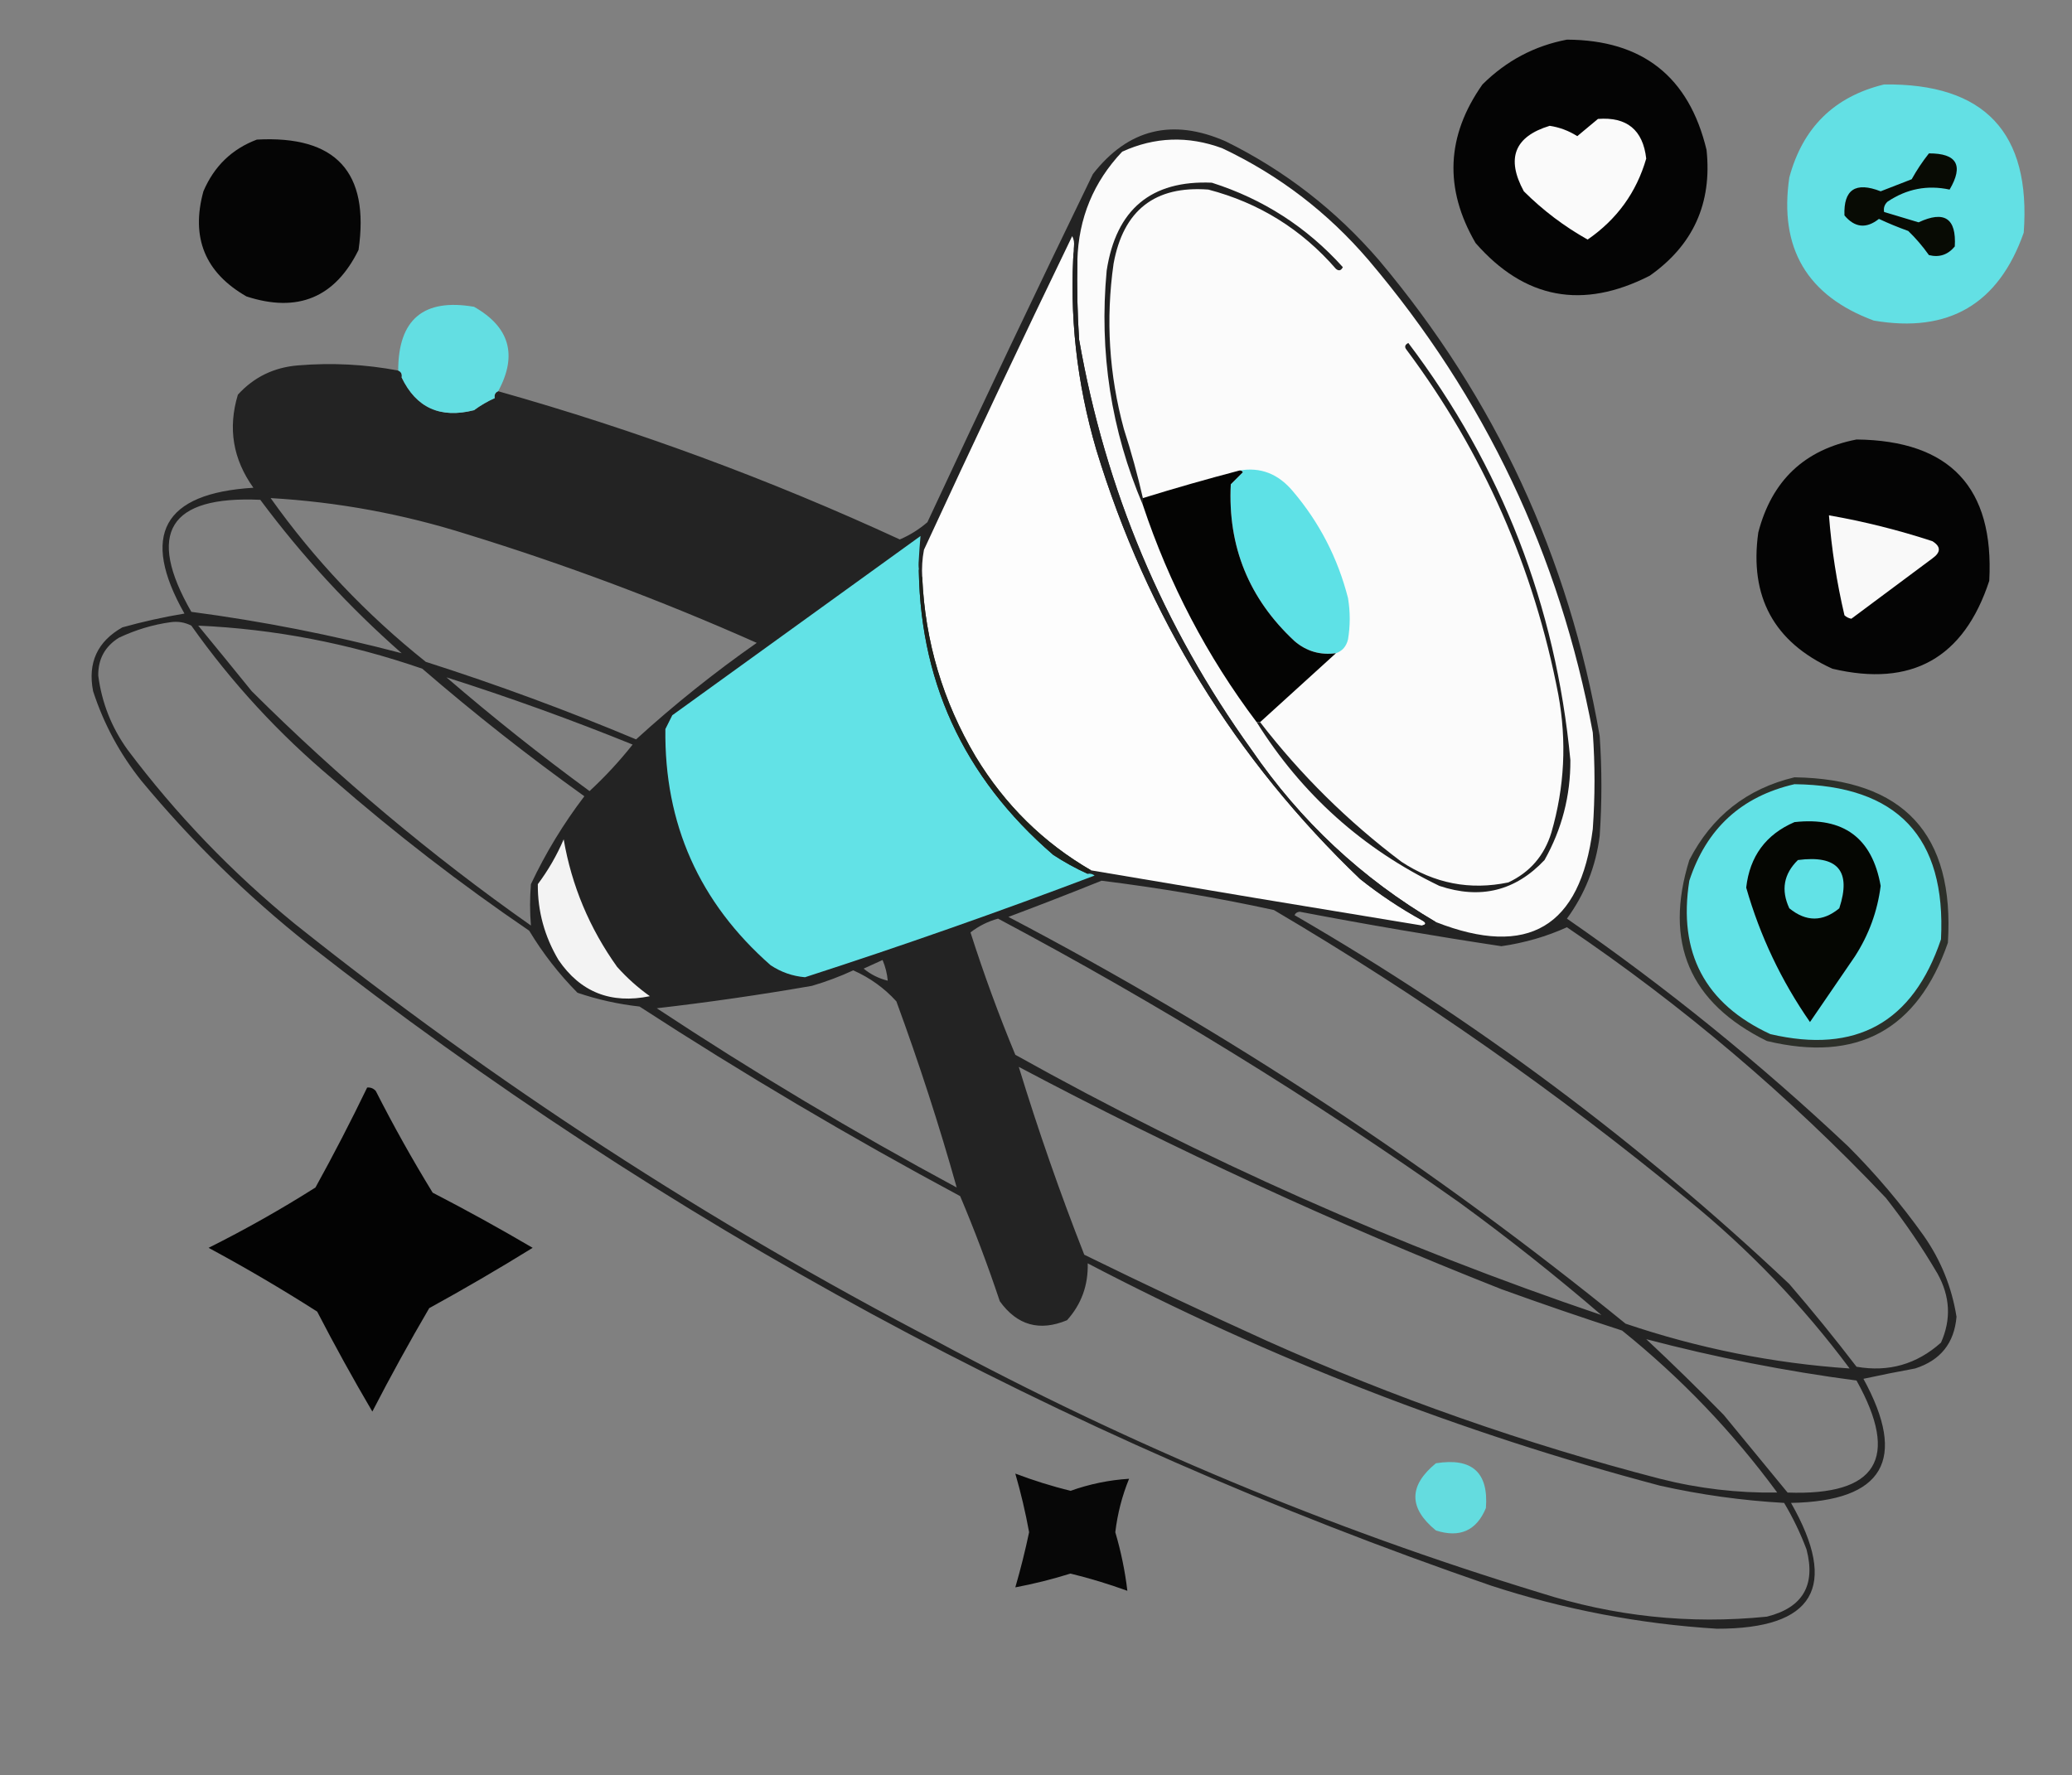 <?xml version="1.0" encoding="UTF-8"?>
<!DOCTYPE svg PUBLIC "-//W3C//DTD SVG 1.1//EN" "http://www.w3.org/Graphics/SVG/1.1/DTD/svg11.dtd">
<svg xmlns="http://www.w3.org/2000/svg" version="1.1" width="601px" height="515px" style="shape-rendering:geometricPrecision; text-rendering:geometricPrecision; image-rendering:optimizeQuality; fill-rule:evenodd; clip-rule:evenodd" xmlns:xlink="http://www.w3.org/1999/xlink">
<rect width="100%" height="100%" fill="#808080" stroke="none"/>
<g><path style="opacity:0.965" fill="#010101" d="M 454.5,11.5 C 476.419,11.592 489.919,22.259 495,43.5C 496.63,58.961 491.13,71.128 478.5,80C 459.036,89.918 442.203,86.751 428,70.5C 418.829,54.739 419.495,39.405 430,24.5C 436.918,17.626 445.085,13.293 454.5,11.5 Z"/></g>
<g><path style="opacity:0.978" fill="#62e2e6" d="M 546.5,24.5 C 575.639,24.138 589.139,38.472 587,67.5C 579.718,88.227 565.218,96.727 543.5,93C 524.167,85.843 516,72.01 519,51.5C 522.893,36.997 532.06,27.997 546.5,24.5 Z"/></g>
<g><path style="opacity:1" fill="#fafafa" d="M 463.5,34.5 C 471.886,33.854 476.552,37.688 477.5,46C 474.67,55.803 469.004,63.636 460.5,69.5C 453.705,65.683 447.539,61.017 442,55.5C 436.795,45.932 439.295,39.599 449.5,36.5C 452.366,36.931 455.032,37.931 457.5,39.5C 459.544,37.781 461.544,36.114 463.5,34.5 Z"/></g>
<g><path style="opacity:0.738" fill="#020202" d="M 115.5,107.5 C 116.338,107.842 116.672,108.508 116.5,109.5C 106.589,107.671 96.589,107.171 86.5,108C 69.989,110.526 65.155,119.359 72,134.5C 73.123,137.249 74.623,139.749 76.5,142C 96.595,143.352 116.262,147.019 135.5,153C 165.052,162.03 193.885,172.864 222,185.5C 233.833,177 245.667,168.5 257.5,160C 258.711,159.107 258.711,158.274 257.5,157.5C 220.739,140.119 182.739,126.119 143.5,115.5C 143.328,114.508 143.662,113.842 144.5,113.5C 184.469,124.767 223.303,139.101 261,156.5C 263.922,155.245 266.589,153.578 269,151.5C 284.727,117.712 300.727,84.045 317,50.5C 327.209,37.406 340.042,34.24 355.5,41C 372.619,49.441 387.453,60.941 400,75.5C 433.702,115.581 455.036,161.581 464,213.5C 464.667,223.167 464.667,232.833 464,242.5C 462.884,251.355 459.717,259.355 454.5,266.5C 483.26,286.415 510.426,308.415 536,332.5C 544.084,340.58 551.418,349.247 558,358.5C 562.969,365.604 566.135,373.437 567.5,382C 566.856,389.648 562.856,394.648 555.5,397C 550.476,397.919 545.476,398.919 540.5,400C 553.356,423.489 546.356,435.489 519.5,436C 533.392,460.373 526.225,472.539 498,472.5C 475.646,471.12 453.812,466.954 432.5,460C 307.277,416.883 192.943,354.883 89.5,274C 71.702,259.869 55.536,244.036 41,226.5C 34.763,218.694 30.097,210.028 27,200.5C 25.408,192.267 28.241,186.101 35.5,182C 41.434,180.342 47.434,179.009 53.5,178C 40.627,155.25 47.294,143.083 73.5,141.5C 67.561,133.21 66.061,124.21 69,114.5C 73.664,109.383 79.497,106.55 86.5,106C 96.284,105.19 105.95,105.69 115.5,107.5 Z M 116.5,109.5 C 120.718,118.312 127.718,121.479 137.5,119C 139.388,117.606 141.388,116.44 143.5,115.5C 182.739,126.119 220.739,140.119 257.5,157.5C 258.711,158.274 258.711,159.107 257.5,160C 245.667,168.5 233.833,177 222,185.5C 193.885,172.864 165.052,162.03 135.5,153C 116.262,147.019 96.595,143.352 76.5,142C 74.623,139.749 73.123,137.249 72,134.5C 65.155,119.359 69.989,110.526 86.5,108C 96.589,107.171 106.589,107.671 116.5,109.5 Z M 116.5,189.5 C 96.41,184.215 76.076,180.215 55.5,177.5C 42.36,154.622 49.027,143.789 75.5,145C 87.589,161.257 101.255,176.09 116.5,189.5 Z M 78.5,144.5 C 97.922,145.618 116.922,149.118 135.5,155C 164.157,163.829 192.157,174.329 219.5,186.5C 207.281,195.043 195.614,204.376 184.5,214.5C 164.513,206.115 144.18,198.615 123.5,192C 106.192,178.196 91.192,162.363 78.5,144.5 Z M 49.5,180.5 C 51.604,180.201 53.604,180.534 55.5,181.5C 67.198,198.036 80.865,212.87 96.5,226C 114.644,241.815 133.644,256.481 153.5,270C 157.442,276.543 162.108,282.543 167.5,288C 173.328,289.981 179.328,291.314 185.5,292C 215.676,311.593 246.676,329.927 278.5,347C 282.712,356.961 286.545,367.128 290,377.5C 295.023,384.489 301.523,386.322 309.5,383C 313.664,378.365 315.664,372.865 315.5,366.5C 368.421,394.196 423.754,415.696 481.5,431C 493.363,433.65 505.363,435.316 517.5,436C 520.067,440.302 522.234,444.802 524,449.5C 526.718,459.9 522.885,466.4 512.5,469C 490.067,471.273 468.067,468.94 446.5,462C 385.778,443.474 327.444,419.141 271.5,389C 205.454,354.571 143.454,314.238 85.5,268C 67.258,253.093 51.092,236.26 37,217.5C 32.36,211.053 29.527,203.886 28.5,196C 28.431,191.209 30.431,187.542 34.5,185C 39.388,182.7 44.388,181.2 49.5,180.5 Z M 57.5,181.5 C 79.54,182.473 101.206,186.639 122.5,194C 137.622,207.057 153.288,219.39 169.5,231C 163.454,238.917 158.288,247.417 154,256.5C 153.674,260.53 153.674,264.53 154,268.5C 125.149,248.212 98.149,225.545 73,200.5C 67.814,194.096 62.648,187.763 57.5,181.5 Z M 129.5,196.5 C 147.732,202.3 165.732,208.8 183.5,216C 179.701,220.801 175.534,225.301 171,229.5C 156.691,219.017 142.858,208.017 129.5,196.5 Z M 319.5,255.5 C 336.294,257.577 352.961,260.41 369.5,264C 411.712,288.886 451.712,316.886 489.5,348C 507.242,362.408 522.909,378.741 536.5,397C 514.319,395.497 492.653,391.164 471.5,384C 415.898,338.773 356.231,299.44 292.5,266C 301.639,262.57 310.639,259.07 319.5,255.5 Z M 375.5,265.5 C 375.735,264.903 376.235,264.57 377,264.5C 396.43,268.211 415.93,271.544 435.5,274.5C 442.252,273.521 448.585,271.687 454.5,269C 488.106,291.746 518.94,317.913 547,347.5C 552.494,354.487 557.494,361.82 562,369.5C 565.669,376.106 566.002,382.772 563,389.5C 555.973,395.786 547.807,398.12 538.5,396.5C 532.24,388.317 525.74,380.317 519,372.5C 475.242,331.225 427.409,295.558 375.5,265.5 Z M 464.5,381.5 C 405.566,361.535 348.899,336.368 294.5,306C 289.68,294.375 285.346,282.542 281.5,270.5C 283.888,268.639 286.554,267.306 289.5,266.5C 336.007,291.242 380.673,318.742 423.5,349C 437.642,359.317 451.308,370.15 464.5,381.5 Z M 257.5,284.5 C 254.91,283.872 252.577,282.705 250.5,281C 252.351,280.163 254.184,279.329 256,278.5C 256.813,280.436 257.313,282.436 257.5,284.5 Z M 190.5,292.5 C 205.551,290.769 220.551,288.603 235.5,286C 239.616,284.795 243.616,283.295 247.5,281.5C 252.361,283.667 256.528,286.667 260,290.5C 266.62,308.52 272.453,326.52 277.5,344.5C 247.609,328.399 218.609,311.066 190.5,292.5 Z M 295.5,309.5 C 340.965,333.6 387.632,355.1 435.5,374C 447.092,378.197 458.759,382.197 470.5,386C 487.577,399.742 502.577,415.409 515.5,433C 504.018,433.17 492.684,431.837 481.5,429C 442.36,418.843 404.36,405.509 367.5,389C 349.712,380.94 332.046,372.606 314.5,364C 307.481,346.111 301.148,327.944 295.5,309.5 Z M 477.5,388.5 C 497.59,393.785 517.924,397.785 538.5,400.5C 551.11,423.107 544.444,433.94 518.5,433C 512.333,425.5 506.167,418 500,410.5C 492.605,402.937 485.105,395.603 477.5,388.5 Z"/></g>
<g><path style="opacity:0.958" fill="#000000" d="M 74.5,40.5 C 97.419,39.249 107.252,49.915 104,72.5C 97.19,86.333 86.356,90.833 71.5,86C 59.477,79.114 55.311,68.948 59,55.5C 62.106,48.225 67.272,43.225 74.5,40.5 Z"/></g>
<g><path style="opacity:1" fill="#fbfbfb" d="M 416.5,267.5 C 395.039,254.878 377.206,238.211 363,217.5C 337.292,181.737 320.626,142.071 313,98.5C 312.5,90.841 312.334,83.174 312.5,75.5C 312.842,63.297 317.175,52.797 325.5,44C 334.954,39.688 344.62,39.355 354.5,43C 370.943,50.766 385.11,61.6 397,75.5C 430.716,115.272 452.383,160.939 462,212.5C 462.667,221.833 462.667,231.167 462,240.5C 458.371,268.965 443.204,277.965 416.5,267.5 Z"/></g>
<g><path style="opacity:1" fill="#080b04" d="M 559.5,44.5 C 567.619,44.469 569.619,47.969 565.5,55C 559.058,53.608 553.058,54.775 547.5,58.5C 546.614,59.325 546.281,60.325 546.5,61.5C 549.807,62.481 553.14,63.481 556.5,64.5C 563.998,60.994 567.498,63.327 567,71.5C 564.997,73.922 562.497,74.755 559.5,74C 557.671,71.428 555.671,69.094 553.5,67C 550.595,65.963 547.761,64.796 545,63.5C 541.339,66.406 538.006,66.073 535,62.5C 534.71,54.991 538.21,52.657 545.5,55.5C 548.495,54.336 551.495,53.17 554.5,52C 555.953,49.378 557.62,46.878 559.5,44.5 Z"/></g>
<g><path style="opacity:1" fill="#fdfdfd" d="M 311.5,71.5 C 310.116,91.358 312.283,111.025 318,130.5C 332.702,178.757 358.202,220.257 394.5,255C 400.156,259.496 406.156,263.496 412.5,267C 413.738,267.69 413.738,268.19 412.5,268.5C 380.485,263.26 348.485,257.926 316.5,252.5C 302.652,244.487 291.485,233.487 283,219.5C 273.481,203.446 268.315,186.112 267.5,167.5C 267.336,164.813 267.503,162.146 268,159.5C 282.077,129.015 296.41,98.682 311,68.5C 311.483,69.448 311.649,70.448 311.5,71.5 Z"/></g>
<g><path style="opacity:1" fill="#202020" d="M 331.5,144.5 C 331.5,145.167 331.5,145.833 331.5,146.5C 322.285,124.837 318.785,102.17 321,78.5C 323.724,60.755 333.891,52.255 351.5,53C 366.406,57.748 379.073,65.915 389.5,77.5C 388.998,78.521 388.332,78.688 387.5,78C 377.531,66.516 365.198,58.85 350.5,55C 334.993,53.823 325.826,60.989 323,76.5C 320.69,92.681 321.69,108.681 326,124.5C 328.131,131.093 329.965,137.759 331.5,144.5 Z"/></g>
<g><path style="opacity:0.959" fill="#62e2e6" d="M 144.5,113.5 C 143.662,113.842 143.328,114.508 143.5,115.5C 141.388,116.44 139.388,117.606 137.5,119C 127.718,121.479 120.718,118.312 116.5,109.5C 116.672,108.508 116.338,107.842 115.5,107.5C 115.518,92.656 122.851,86.489 137.5,89C 147.838,94.859 150.172,103.025 144.5,113.5 Z"/></g>
<g><path style="opacity:1" fill="#202020" d="M 311.5,71.5 C 311.232,73.099 311.566,74.432 312.5,75.5C 312.334,83.174 312.5,90.841 313,98.5C 320.626,142.071 337.292,181.737 363,217.5C 377.206,238.211 395.039,254.878 416.5,267.5C 415.262,267.81 415.262,268.31 416.5,269C 414.934,269.765 413.601,269.598 412.5,268.5C 413.738,268.19 413.738,267.69 412.5,267C 406.156,263.496 400.156,259.496 394.5,255C 358.202,220.257 332.702,178.757 318,130.5C 312.283,111.025 310.116,91.358 311.5,71.5 Z"/></g>
<g><path style="opacity:0.967" fill="#010101" d="M 538.5,127.5 C 565.628,127.794 578.461,141.46 577,168.5C 569.643,190.929 554.476,199.429 531.5,194C 514.561,186.296 507.394,173.129 510,154.5C 513.9,139.43 523.4,130.43 538.5,127.5 Z"/></g>
<g><path style="opacity:1" fill="#5ee1e6" d="M 359.5,136.5 C 365.59,135.438 370.756,137.438 375,142.5C 382.696,151.557 388.029,161.89 391,173.5C 391.667,177.5 391.667,181.5 391,185.5C 390.502,187.544 389.335,188.878 387.5,189.5C 382.95,190.116 378.95,188.949 375.5,186C 362.261,173.69 356.094,158.524 357,140.5C 358.167,139.333 359.333,138.167 360.5,137C 360.272,136.601 359.938,136.435 359.5,136.5 Z"/></g>
<g><path style="opacity:1" fill="#040403" d="M 359.5,136.5 C 359.938,136.435 360.272,136.601 360.5,137C 359.333,138.167 358.167,139.333 357,140.5C 356.094,158.524 362.261,173.69 375.5,186C 378.95,188.949 382.95,190.116 387.5,189.5C 380.167,196.167 372.833,202.833 365.5,209.5C 365.167,209.5 364.833,209.5 364.5,209.5C 350.13,190.433 339.13,169.433 331.5,146.5C 331.5,145.833 331.5,145.167 331.5,144.5C 340.775,141.631 350.108,138.964 359.5,136.5 Z"/></g>
<g><path style="opacity:1" fill="#f9f9f9" d="M 530.5,149.5 C 540.655,151.272 550.655,153.772 560.5,157C 563.003,158.549 563.003,160.216 560.5,162C 552.656,167.848 544.823,173.681 537,179.5C 536.228,179.355 535.561,179.022 535,178.5C 532.759,168.946 531.259,159.279 530.5,149.5 Z"/></g>
<g><path style="opacity:1" fill="#62e2e6" d="M 266.5,162.5 C 266.26,196.864 279.26,225.364 305.5,248C 308.7,250.099 312.033,251.933 315.5,253.5C 316.239,253.369 316.906,253.536 317.5,254C 289.732,264.534 261.732,274.367 233.5,283.5C 229.886,283.196 226.552,282.029 223.5,280C 202.817,261.805 192.65,238.971 193,211.5C 193.667,210.167 194.333,208.833 195,207.5C 219,190.167 243,172.833 267,155.5C 266.793,157.751 266.627,160.085 266.5,162.5 Z"/></g>
<g><path style="opacity:1" fill="#1f1f1f" d="M 364.5,209.5 C 364.833,209.5 365.167,209.5 365.5,209.5C 377.304,224.804 390.971,238.304 406.5,250C 416.077,256.315 426.411,258.315 437.5,256C 443.792,253.038 447.959,248.205 450,241.5C 453.815,228.345 454.482,215.012 452,201.5C 444.94,164.722 430.273,131.389 408,101.5C 407.312,100.668 407.479,100.002 408.5,99.5C 435.577,135.333 451.243,175.666 455.5,220.5C 455.553,230.838 453.053,240.505 448,249.5C 439.551,258.481 429.385,260.981 417.5,257C 395.284,246.286 377.617,230.453 364.5,209.5 Z"/></g>
<g><path style="opacity:1" fill="#1e211a" d="M 266.5,162.5 C 266.216,164.415 266.549,166.081 267.5,167.5C 268.315,186.112 273.481,203.446 283,219.5C 291.485,233.487 302.652,244.487 316.5,252.5C 315.833,252.5 315.5,252.833 315.5,253.5C 312.033,251.933 308.7,250.099 305.5,248C 279.26,225.364 266.26,196.864 266.5,162.5 Z"/></g>
<g><path style="opacity:0.702" fill="#0b0f06" d="M 520.5,225.5 C 552.154,225.986 566.988,241.986 565,273.5C 556.218,298.811 538.718,308.311 512.5,302C 490.06,290.948 482.56,273.448 490,249.5C 496.535,236.79 506.701,228.79 520.5,225.5 Z"/></g>
<g><path style="opacity:1" fill="#62e2e6" d="M 520.5,227.5 C 550.35,227.847 564.516,242.847 563,272.5C 554.86,296.654 538.36,305.821 513.5,300C 494.525,291.222 486.691,276.389 490,255.5C 494.959,240.37 505.126,231.036 520.5,227.5 Z"/></g>
<g><path style="opacity:1" fill="#050602" d="M 520.5,238.5 C 534.723,236.927 543.057,243.094 545.5,257C 544.574,264.362 542.074,271.195 538,277.5C 533.667,283.833 529.333,290.167 525,296.5C 516.678,284.522 510.511,271.522 506.5,257.5C 507.531,248.42 512.198,242.087 520.5,238.5 Z"/></g>
<g><path style="opacity:1" fill="#f3f3f3" d="M 163.5,243.5 C 165.82,256.944 170.987,269.277 179,280.5C 181.869,283.704 185.035,286.537 188.5,289C 177.198,291.332 168.365,287.832 162,278.5C 157.931,271.642 155.931,264.309 156,256.5C 159.017,252.466 161.517,248.133 163.5,243.5 Z"/></g>
<g><path style="opacity:1" fill="#62e2e6" d="M 521.5,249.5 C 533.053,247.992 537.053,252.659 533.5,263.5C 528.702,267.466 523.869,267.466 519,263.5C 516.541,258.203 517.375,253.536 521.5,249.5 Z"/></g>
<!-- <g><path style="opacity:0.485" fill="#ececec" d="M 106.5,312.5 C 107.496,312.414 108.329,312.748 109,313.5C 114.327,324.158 120.16,334.491 126.5,344.5C 137.033,350.263 147.366,356.263 157.5,362.5C 146.42,368.455 135.587,374.788 125,381.5C 119.333,391.833 113.667,402.167 108,412.5C 101.493,402.157 95.4934,391.49 90,380.5C 79.1667,374.333 68.3333,368.167 57.5,362C 68.9125,355.879 80.0792,349.379 91,342.5C 96.4478,332.603 101.614,322.603 106.5,312.5 Z"/></g> -->
<g><path style="opacity:1" fill="#030303" d="M 106.5,315.5 C 107.496,315.414 108.329,315.748 109,316.5C 114.12,326.576 119.62,336.409 125.5,346C 135.327,351.08 144.994,356.413 154.5,362C 144.664,368.086 134.664,373.919 124.5,379.5C 118.746,389.339 113.246,399.339 108,409.5C 102.413,399.994 97.079,390.327 92,380.5C 81.747,373.955 71.247,367.788 60.5,362C 71.157,356.673 81.491,350.84 91.5,344.5C 96.781,334.937 101.781,325.27 106.5,315.5 Z"/></g>
<g><path style="opacity:0.931" fill="#62e2e6" d="M 416.5,424.5 C 426.974,422.814 431.807,427.148 431,437.5C 428.27,444.053 423.437,446.22 416.5,444C 408.555,437.503 408.555,431.003 416.5,424.5 Z"/></g>
<!-- <g><path style="opacity:0.517" fill="#ececec" d="M 292.5,426.5 C 298.703,427.592 304.869,428.925 311,430.5C 317.131,428.925 323.297,427.592 329.5,426.5C 327.84,432.482 326.174,438.482 324.5,444.5C 326.482,450.431 328.149,456.431 329.5,462.5C 323.297,461.408 317.131,460.075 311,458.5C 304.869,460.075 298.703,461.408 292.5,462.5C 294.16,456.518 295.826,450.518 297.5,444.5C 295.826,438.482 294.16,432.482 292.5,426.5 Z"/></g> -->
<g><path style="opacity:1" fill="#070707" d="M 294.5,427.5 C 299.705,429.47 305.038,431.136 310.5,432.5C 316.067,430.522 321.734,429.355 327.5,429C 325.473,433.958 324.14,439.125 323.5,444.5C 325.161,450.134 326.328,455.8 327,461.5C 321.617,459.54 316.117,457.873 310.5,456.5C 305.226,458.152 299.892,459.485 294.5,460.5C 296.035,455.225 297.369,449.892 298.5,444.5C 297.451,438.745 296.117,433.079 294.5,427.5 Z"/></g>
</svg>
